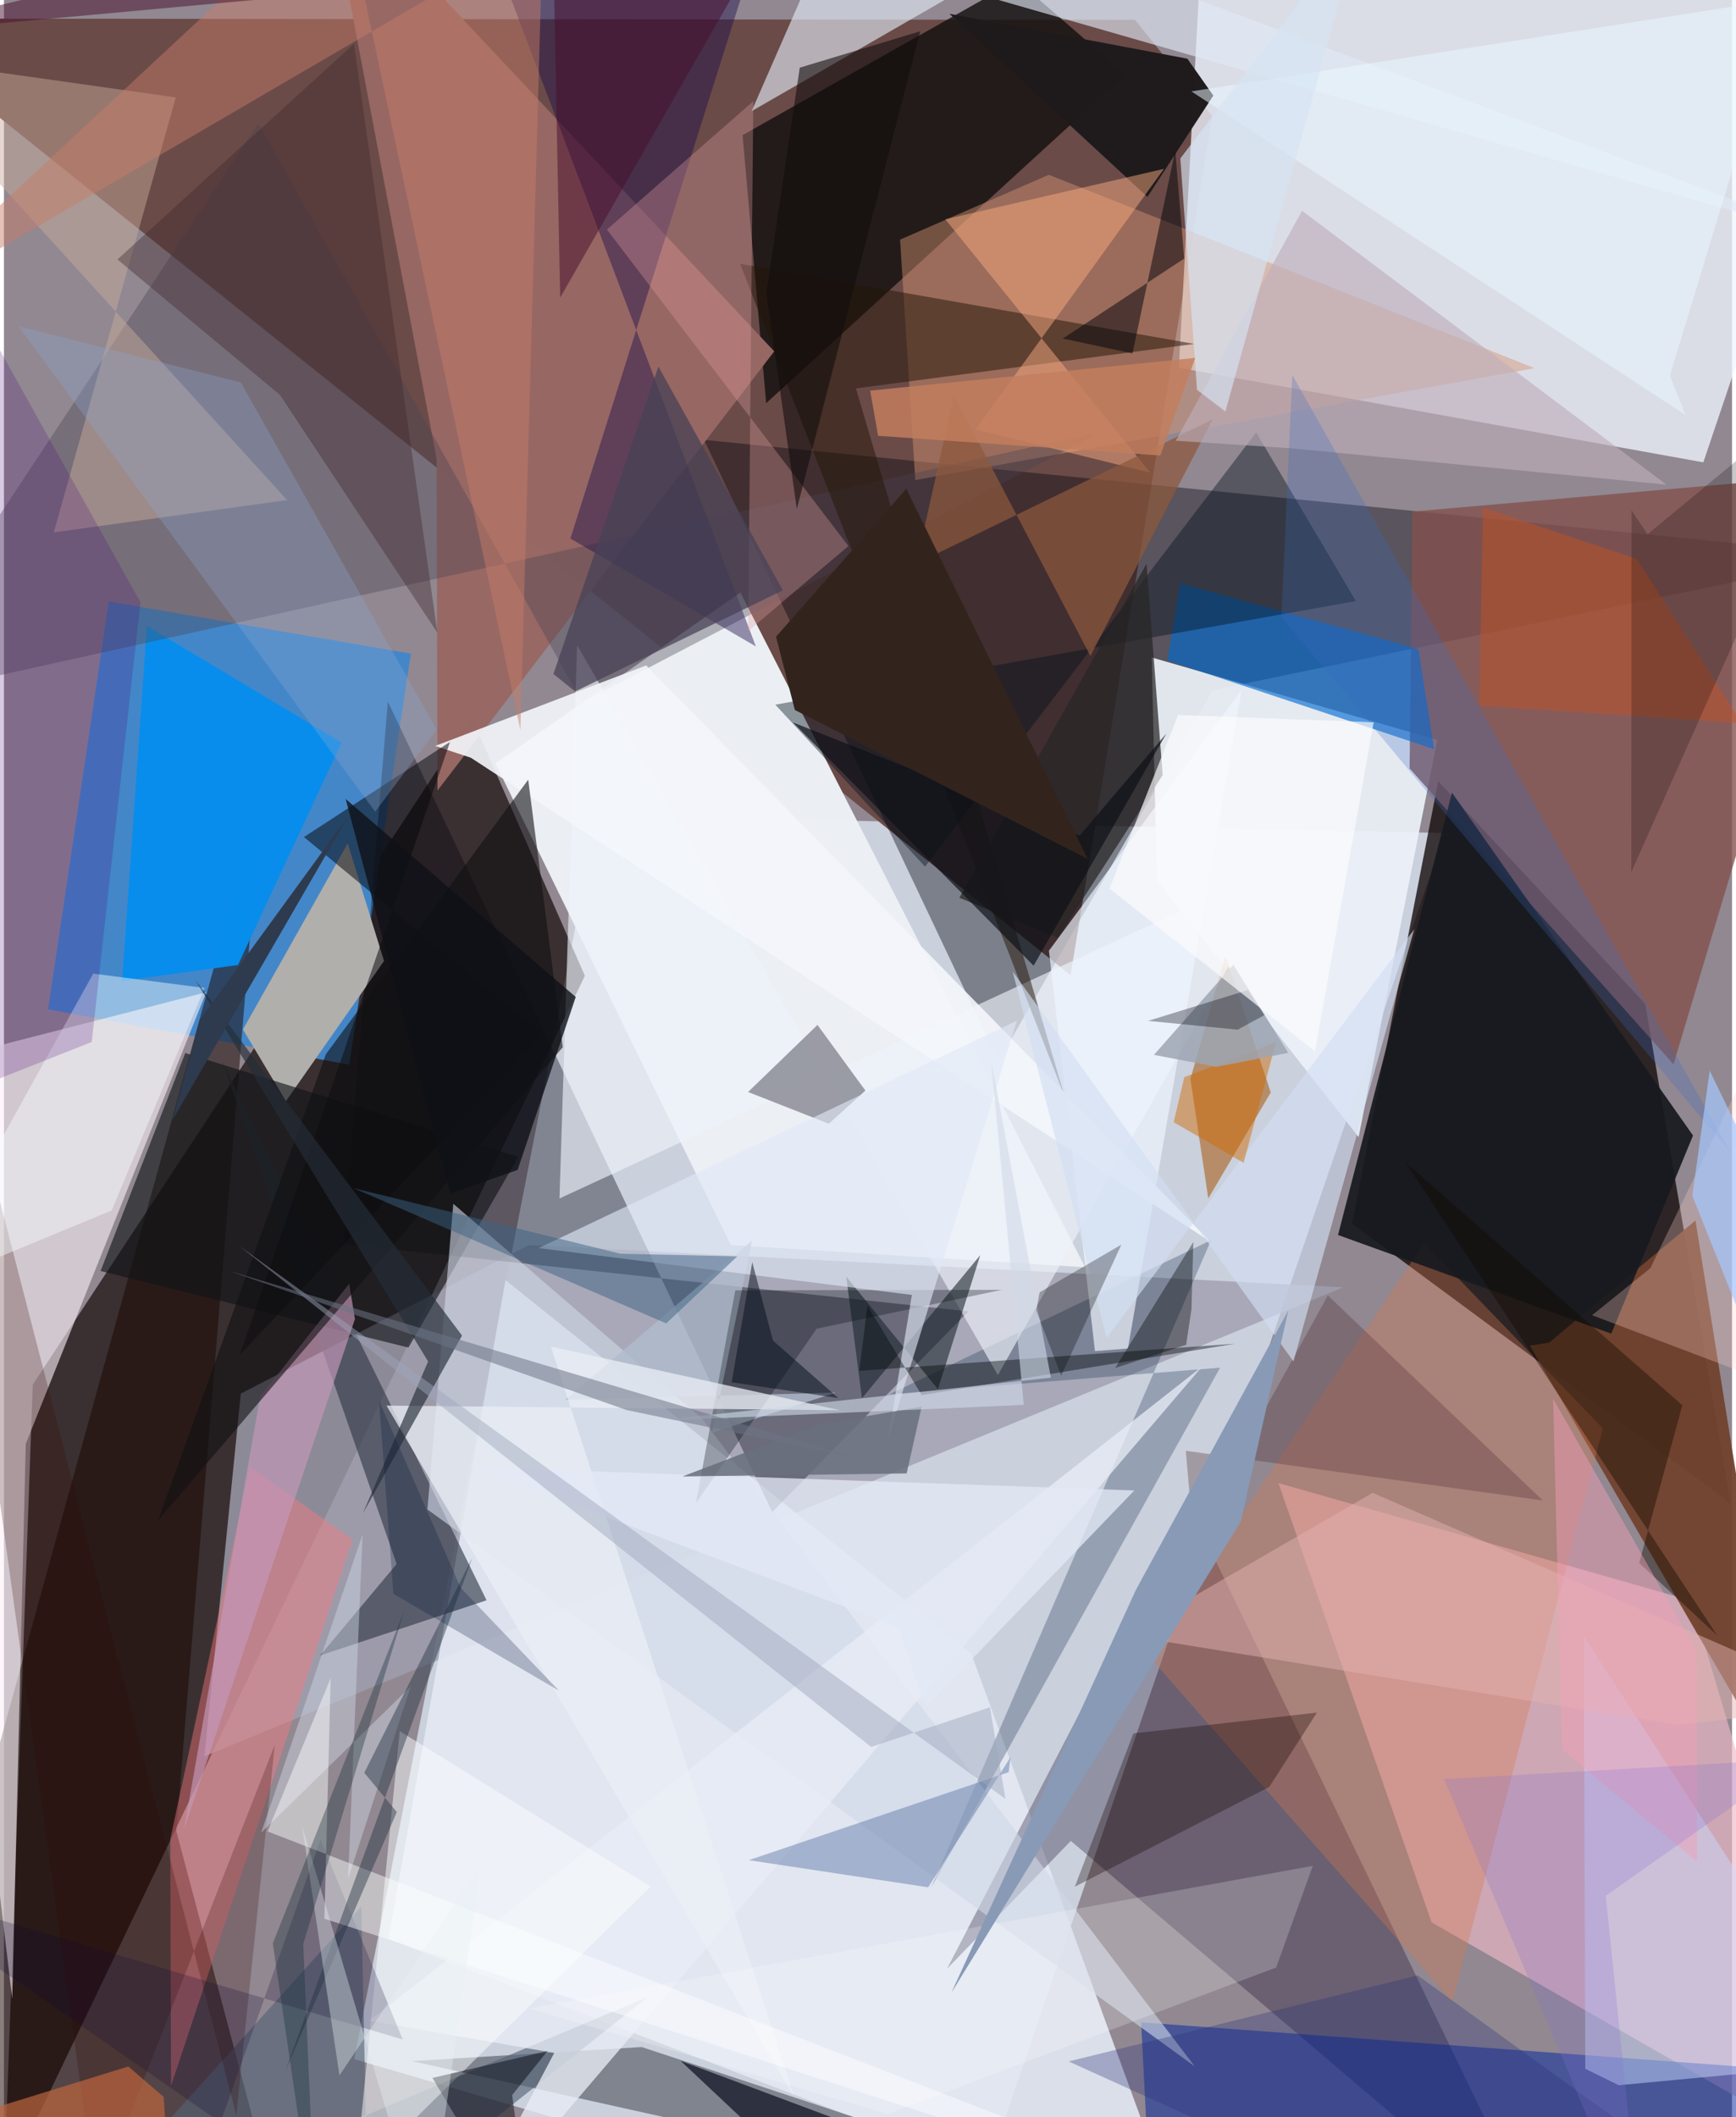 <svg xmlns="http://www.w3.org/2000/svg" width="228" height="278" viewBox="0 0 836 1024"><path fill="#918891" d="M0 0h836v1024H0z"/><path fill="#d4dde9" fill-opacity=".843" d="M464.567 1082.283L169.46 995.948l117.52-601.51 409.996 8.485z"/><path fill="#6a4b48" d="M547.2 9.632L-62 8.964l577.98 462.67L584.55 56.24z"/><path fill="#100401" fill-opacity=".663" d="M.013 1057.907L13.934 669.68l212.344-322.662 54.751 124.934z"/><path fill="#110807" fill-opacity=".776" d="M693.854 377.848L652.2 591.882l183.053 135.199-41.281-241.558z"/><path fill="#eff5ff" fill-opacity=".773" d="M898-1.499L822.116 223.62 568.38 177.874 581.24-62z"/><path fill="#ebeef4" fill-opacity=".992" d="M356.278 286.607L523.06 612.96 351.654 602.2 237.75 369.192z"/><path fill="#a09fb0" fill-opacity=".812" d="M114.574 674.019l139.288-71.857 394.064 20.46-550.95 226.837z"/><path fill="#4387c9" fill-opacity=".992" d="M167.05 514.939l29.772-198.783L50.731 290.91 21.349 488.195z"/><path fill="#00010b" fill-opacity=".384" d="M584.775 333.847l-103.682 179.44L338.71 212.763 898 268.789z"/><path fill="#edf3fa" fill-opacity=".918" d="M557.725 425.648l-2.447-107.646 138.133 39.88-38.077 192.102z"/><path fill="#f0b8c7" fill-opacity=".635" d="M898 1048.422L690.649 929.775 616.54 717.291l199.798 56.93z"/><path fill="#e3e8f4" fill-opacity=".898" d="M242.621 619.161l225.332 180.578L572.446 1086 186.045 937.825z"/><path fill="#190600" fill-opacity=".514" d="M124.706 384.117L83.397 885.724l41.796 157.052L-62 1060.29z"/><path fill="#fcf2f8" fill-opacity=".6" d="M10.554 698.326L4.018 966.813l-53.402-449.06 147.225-37.837z"/><path fill="#151210" fill-opacity=".827" d="M357.316 65.36l11.422 129.629 173.835-158.98-52.545-45.485z"/><path fill="#150a2c" fill-opacity=".314" d="M456.208 952.239l59.9-61.862L746.073 1086 572.858 727.272z"/><path fill="#00000f" fill-opacity=".361" d="M466.542 634.262l-302.43-32.555 21.593-262.401L371.64 731.354z"/><path fill="#986865" fill-opacity=".996" d="M155.582-61.636l53.737 283.677.43 160.286 162.88-212.39z"/><path fill="#84514d" fill-opacity=".784" d="M681.345 247.437l212.039-18.524-85.709 285.85-127.664-143.111z"/><path fill="#71432f" fill-opacity=".953" d="M862.134 864.062l-123.97-213.226 9.29-1.444 70.857-59.088z"/><path fill="#d59373" fill-opacity=".455" d="M440.873 232.195l299.604-54.12-235-93.546-71.958 31.373z"/><path fill="#b0afab" d="M115.626 497.931l20.78 34.665 47.463-67.813-17.58-56.844z"/><path fill="#00279c" fill-opacity=".506" d="M550.131 978.126l2.456 47.872 203.4 56.344L898 1003.82z"/><path fill="#02030b" fill-opacity=".369" d="M308.542 990.088l-111.244 6.791 313.788 69.647-10.422-13.064z"/><path fill="#088deb" fill-opacity=".992" d="M113.21 466.74l50.128-107.6-94.181-56.382-11.98 171.691z"/><path fill="#303847" fill-opacity=".631" d="M233.47 774.007l-80.484 26.666 36.978-44.206-84.574-243.711z"/><path fill="#006bd3" fill-opacity=".631" d="M562.806 319.42l6.23-37.308 115.218 31.864 7.614 48.394z"/><path fill="#474451" fill-opacity=".365" d="M279.783 339.647L530.77 208.836-62 339.834 123.117 59.603z"/><path fill="#a45201" fill-opacity=".529" d="M590.94 462.39l-16.971 59.492 8.654 57.725 30.22-51.241z"/><path fill="#e1e9f6" fill-opacity=".635" d="M463.739-5.008L361.702 53.769 412.329-62 898 119.706z"/><path fill="#d8774e" fill-opacity=".345" d="M553.264 800.358l133.77-199.235 86.455 89.74-72.711 277.383z"/><path fill="#111417" fill-opacity=".627" d="M248.803 559.576l-53.129 92.202-148.921-37.04 40.963-105.43z"/><path fill="#082646" fill-opacity=".275" d="M428.367 674.382l155.585-74.552-135.389 313.143 139.767-251.47z"/><path fill="#edf2fa" fill-opacity=".639" d="M277.27 312l203.568 353.085 140.284-248.512-352.378 163.092z"/><path fill="#1a0c4b" fill-opacity=".435" d="M363.753 312.64l-89.707-52.167L375.796-62H222.059z"/><path fill="#caac9c" fill-opacity=".467" d="M83.117 47.12L-58.281 27.137l195.23 214.708-112.835 15.653z"/><path fill="#251608" fill-opacity=".51" d="M513.26 530.71L356.116 127.583 575.83 166.35l-163.674 21.497z"/><path fill="#fb797c" fill-opacity=".435" d="M168.672 744.617l-49.648-35.12-38.577 180.144.373 119.204z"/><path fill="#1f1b1d" fill-opacity=".992" d="M553.188 95.228l31.867-49.011-12.559-17.83L457.416 6.68z"/><path fill="#6a6b75" fill-opacity=".631" d="M393.559 495.73l23.199 31.76-17.714 16.005-39.06-15.335z"/><path fill="#00111d" fill-opacity=".408" d="M654 290.714l-280.825 50.11 72.418 78.327 160.211-210.013z"/><path fill="#546376" fill-opacity=".631" d="M176.106 1073.394l135.567-107.62L25.193 1086 172.89 922.064z"/><path fill="#cbdbff" fill-opacity=".482" d="M781.182 1008.545L898 997.565l-133.75-206.36.76 209.4z"/><path fill="#cfd7e7" fill-opacity=".608" d="M337.38 685.81L217.383 582.23l-12.532 147.847 371.162 269.31z"/><path fill="#e8ecf5" fill-opacity=".769" d="M176.855 977.383l89.36 15.545L217.064 1086l362.475-424.967z"/><path fill="#f4f6fa" fill-opacity=".906" d="M583.844 600.716L310.69 321.828l-102.061 38.954 17.29 5.731z"/><path fill="#17191f" fill-opacity=".925" d="M645.385 597.324l132.19 47.71 39.552-95.826-116.62-165.831z"/><path fill="#e3a2a3" fill-opacity=".325" d="M408.522 264.1l-48.514 41.142 2.5-256.274-70.827 62.05z"/><path fill="#272626" fill-opacity=".722" d="M462.206 434.23l47.62 19.359 50.725-78.682-7.818-102.24z"/><path fill="#1e272e" fill-opacity=".596" d="M472.317 607.065l-20.496 64.858-44.347-54.478 7.583 58.847z"/><path fill="#08080d" fill-opacity=".525" d="M145.126 404.846l115.453 95.467L114.144 655.18l101.634-296.325z"/><path fill="#fdae83" fill-opacity=".478" d="M470.101 207.679l84.473 20.961-99.162-122.574 105.755-24.389z"/><path fill="#5a393e" fill-opacity=".357" d="M571.745 701.701l172.684 24.02-103.953-99.148-65.046 117.615z"/><path fill="#4f6b9d" fill-opacity=".416" d="M486.949 849.86l-.911 7.289L360.33 899.7l86.762 13.114z"/><path fill="#fbffff" fill-opacity=".498" d="M168.285 1054.887l.963 5.663 22.22-223.247 121.337 75.185z"/><path fill="#370600" fill-opacity=".235" d="M44.709 1064.352l-89.784-650.085 157.464 608.817 18.646-179.226z"/><path fill="#8d583d" fill-opacity=".718" d="M584.762 202.808l-59.167 114.48-66.043-126.124-18.139 81.437z"/><path fill="#b0bccc" fill-opacity=".8" d="M402.416 673.546l-130.87 3.488 90.363-77.073-19.198 92.968z"/><path fill="#c497b8" fill-opacity=".675" d="M167.013 620.89l-43.067 54.66L87.11 884.828l82.69-246.886z"/><path fill="#f0f6fe" fill-opacity=".675" d="M527.796 653.472l15.96-1.248 54.95-318.386-93.179 125.998z"/><path fill="#101012" fill-opacity=".596" d="M155.741 509.874L74.632 735.245l195.696-228.747-16.71-129.389z"/><path fill="#f4feff" fill-opacity=".447" d="M43.175 470.906l53.89 6.93-44.937 107.612-94.103 38.933z"/><path fill="#e5b4b3" fill-opacity=".478" d="M662.13 722.026L543.048 790.96l267.311 43.397 85.659-10.381z"/><path fill="#beafbb" fill-opacity=".631" d="M627.968 101.943l-61.094 111.22 55.198 3.613 182.186 17.632z"/><path fill="#c45020" fill-opacity=".475" d="M713.757 341.242l1.73-95.742 74.492 24.859 50.755 79.399z"/><path fill="#000d0e" fill-opacity=".298" d="M353.788 624.088l128.942-.239-89.528 18.777-58.415 84.333z"/><path fill="#d2def3" fill-opacity=".647" d="M533.448 647.049l148.826-197.63-58.451 209.058-135.844-188.63z"/><path fill="#42282d" fill-opacity=".392" d="M133.512 190.967l76.151 115.036-40.335-284.822L54.901 125.503z"/><path fill="#c67d68" fill-opacity=".478" d="M163.155-54.353l86.691 407.465 10.8-386.14L-62 155.242z"/><path fill="#020718" fill-opacity=".659" d="M327.395 996.796L422.291 1086h172.351l-126.282-36.534z"/><path fill="#170603" fill-opacity=".325" d="M518.06 912.527l28.333-74.143 88.778-10.054-23.034 35.959z"/><path fill="#cbd3df" fill-opacity=".478" d="M166.48 908.67l30.327-93.04-72.388 70.814 49.074-144.23z"/><path fill="#e0e8f6" fill-opacity=".62" d="M439.217 626.314l-180.523-22.668 231.32-109.955-62.299 202.242z"/><path fill="#ffd3cc" fill-opacity=".286" d="M796.473 613.38l-28.182 22.75 112.625 42.656-28.093-181.575z"/><path fill="#474256" fill-opacity=".745" d="M265.821 325.976l50.775-148.69 60.208 108.223-100.49 48.937z"/><path fill="#ebeff5" fill-opacity=".737" d="M185.058 679.839l219.485 2.247-139.927-30.77 117.594 362.693z"/><path fill="#e3e8f5" fill-opacity=".765" d="M445.842 825.799l-13.17-38.792-205.159-77.403 319.336 11.278z"/><path fill="#04050e" fill-opacity=".467" d="M207.308 1005.02l55.655-13.033-17.11 21.315 9.722 72.698z"/><path fill="#120b02" fill-opacity=".412" d="M791.073 755.97l20.876-76.303-134.116-117.722 151 229.087z"/><path fill="#252e39" fill-opacity=".659" d="M205.197 658.494l-31.6 73.515 48.007-86.048-129.08-172.097z"/><path fill="#4e087c" fill-opacity=".212" d="M66.047 291.36L-62 61.645v483.662l104.465-41.332z"/><path fill="#480e2b" fill-opacity=".494" d="M264.97-62l4.108 205.976 94.989-166.25-424.295 38.849z"/><path fill="#376cc0" fill-opacity=".255" d="M623.269 181.394l-5.314 116.984 73.332 88.055L835.513 557.66z"/><path fill="#010208" fill-opacity=".498" d="M512.226 163.751l33.74 7.187 20.666-98.119 4.34 52.225z"/><path fill="#686f7c" fill-opacity=".855" d="M443.976 680.336l-49.808 8.64-65.919 25.134 108.45-1.47z"/><path fill="#0e1118" fill-opacity=".69" d="M562.361 354.774l-64.253 112.29L381.744 349.45l138.66 54.72z"/><path fill="#050a0d" fill-opacity=".427" d="M595.46 649.915L413.765 663.04l3.981-31.583 26.217 43.3z"/><path fill="#100733" fill-opacity=".227" d="M-62 910.738l254.895 75.675-39.732-96.676-48.419 136.82z"/><path fill="#fcffff" fill-opacity=".459" d="M127.514 885.786l30.554-74.154-3.05 116.397L643.616 1086z"/><path fill="#2f3b4e" fill-opacity=".996" d="M81.45 541.884l88.834-153.52-2.92 5.244-72.74 99.907z"/><path fill="#eaf7ff" fill-opacity=".525" d="M861.402-.728l-55.498 182.402 7.55 19.001-239.01-156.478z"/><path fill="#fff" fill-opacity=".212" d="M615.467 951.597l17.72-49.164-379.024 68.953 173.456 51.124z"/><path fill="#8ca7d0" fill-opacity=".318" d="M114.558 184.967l94.78 167.984-29.775 39.62L7.06 157.846z"/><path fill="#090000" fill-opacity=".216" d="M787.379 246.745l-.115 175.118L898 173.269l-102.888 85.153z"/><path fill="#253443" fill-opacity=".451" d="M226.568 753.47l-90.574 248.519 54.063-125.57-15.744-19z"/><path fill="#889ab6" d="M458.329 963.836l140.054-228.028 22.967-102.027-73.744 135.176z"/><path fill="#010301" fill-opacity=".369" d="M571.905 650.438l-34.312 11.197 37.79-60.89-.895 32.408z"/><path fill="#bd643e" fill-opacity=".698" d="M77.255 1014.201L81.812 1086l-93.908-64.19 72.27-22.323z"/><path fill="#9ea5bb" fill-opacity=".471" d="M484.488 870.06l-7.498-44.307-57.479 19.197-305.63-242.302z"/><path fill="#110d0c" fill-opacity=".588" d="M368.822 141.72l14.742 104.504L443.263 15.13l-58.278 17.6z"/><path fill="#0f1117" fill-opacity=".796" d="M165.304 386.43l50.676 190.807 32.516-11.38 28.121-83.653z"/><path fill="#d0dae7" fill-opacity=".6" d="M506.475 666.334l-28.952-153.598 15.849 166.775-179.47 7.81z"/><path fill="#32241d" d="M373.502 307.95l9.117 35.447 141.644 72.023-87.738-179.041z"/><path fill="#d06904" fill-opacity=".475" d="M565.885 542.76l5.132-21.77 44.365-16.989-15.666 58.42z"/><path fill="#9da6b3" fill-opacity=".851" d="M556.33 510.202l38.415-43.584 26.556 42.614-34.796 6.744z"/><path fill="#d6e3f2" fill-opacity=".663" d="M577.168 188.553l13.726 10.452 66.271-238.088L569.09 76.651z"/><path fill="#a6c8fe" fill-opacity=".702" d="M898 781.528L851.193 571.43l-26-53.58-8.415 60.504z"/><path fill="#000405" fill-opacity=".294" d="M499.385 633.71l1.64-8.665 39.534-23.047-29.115 63.418z"/><path fill="#e8eff2" fill-opacity=".376" d="M230.986 901.403l-68.678 102.412-18.157-120.994L204.23 1086z"/><path fill="#3c6183" fill-opacity=".494" d="M320.378 640.092l34.4-32.433-56.593-1.273-129.088-31.738z"/><path fill="#f29fb8" fill-opacity=".459" d="M819.05 900.4l.02-101.572-69.632-122.307 4.312 169.75z"/><path fill="#011739" fill-opacity=".251" d="M268.506 817.73l-80.1-46.91-6.94-93.269 39.402 90.34z"/><path fill="#040411" fill-opacity=".337" d="M596.856 498.01l12.95-7.056-8.006-12.102-48.308 14.905z"/><path fill="#6d7486" fill-opacity=".545" d="M301.313 682.02l109.514 22.783-301.893-90.096 97.609 33.992z"/><path fill="#c37e5e" fill-opacity=".835" d="M422.887 210.791l-3.853-21.86 157.269-15.81-16.898 47.198z"/><path fill="#293179" fill-opacity=".318" d="M683.887 955.432L864.386 1086H711.05l-195.98-88.967z"/><path fill="#876fd3" fill-opacity=".243" d="M868.695 850.739l-93.792 66.2L792.312 1086l-95.597-225.477z"/><path fill="#162f38" fill-opacity=".365" d="M144.788 940.225l48.765-160.902-63.489 160.659 20.778 141.645z"/><path fill="#030d19" fill-opacity=".494" d="M352.049 668.566l51.575 7.635-31.59-27.801-10.032-37.952z"/><path fill="#fbfbfd" fill-opacity=".671" d="M534.823 429.746l33.192-83.94 94.612 3.54L634.27 508.54z"/></svg>